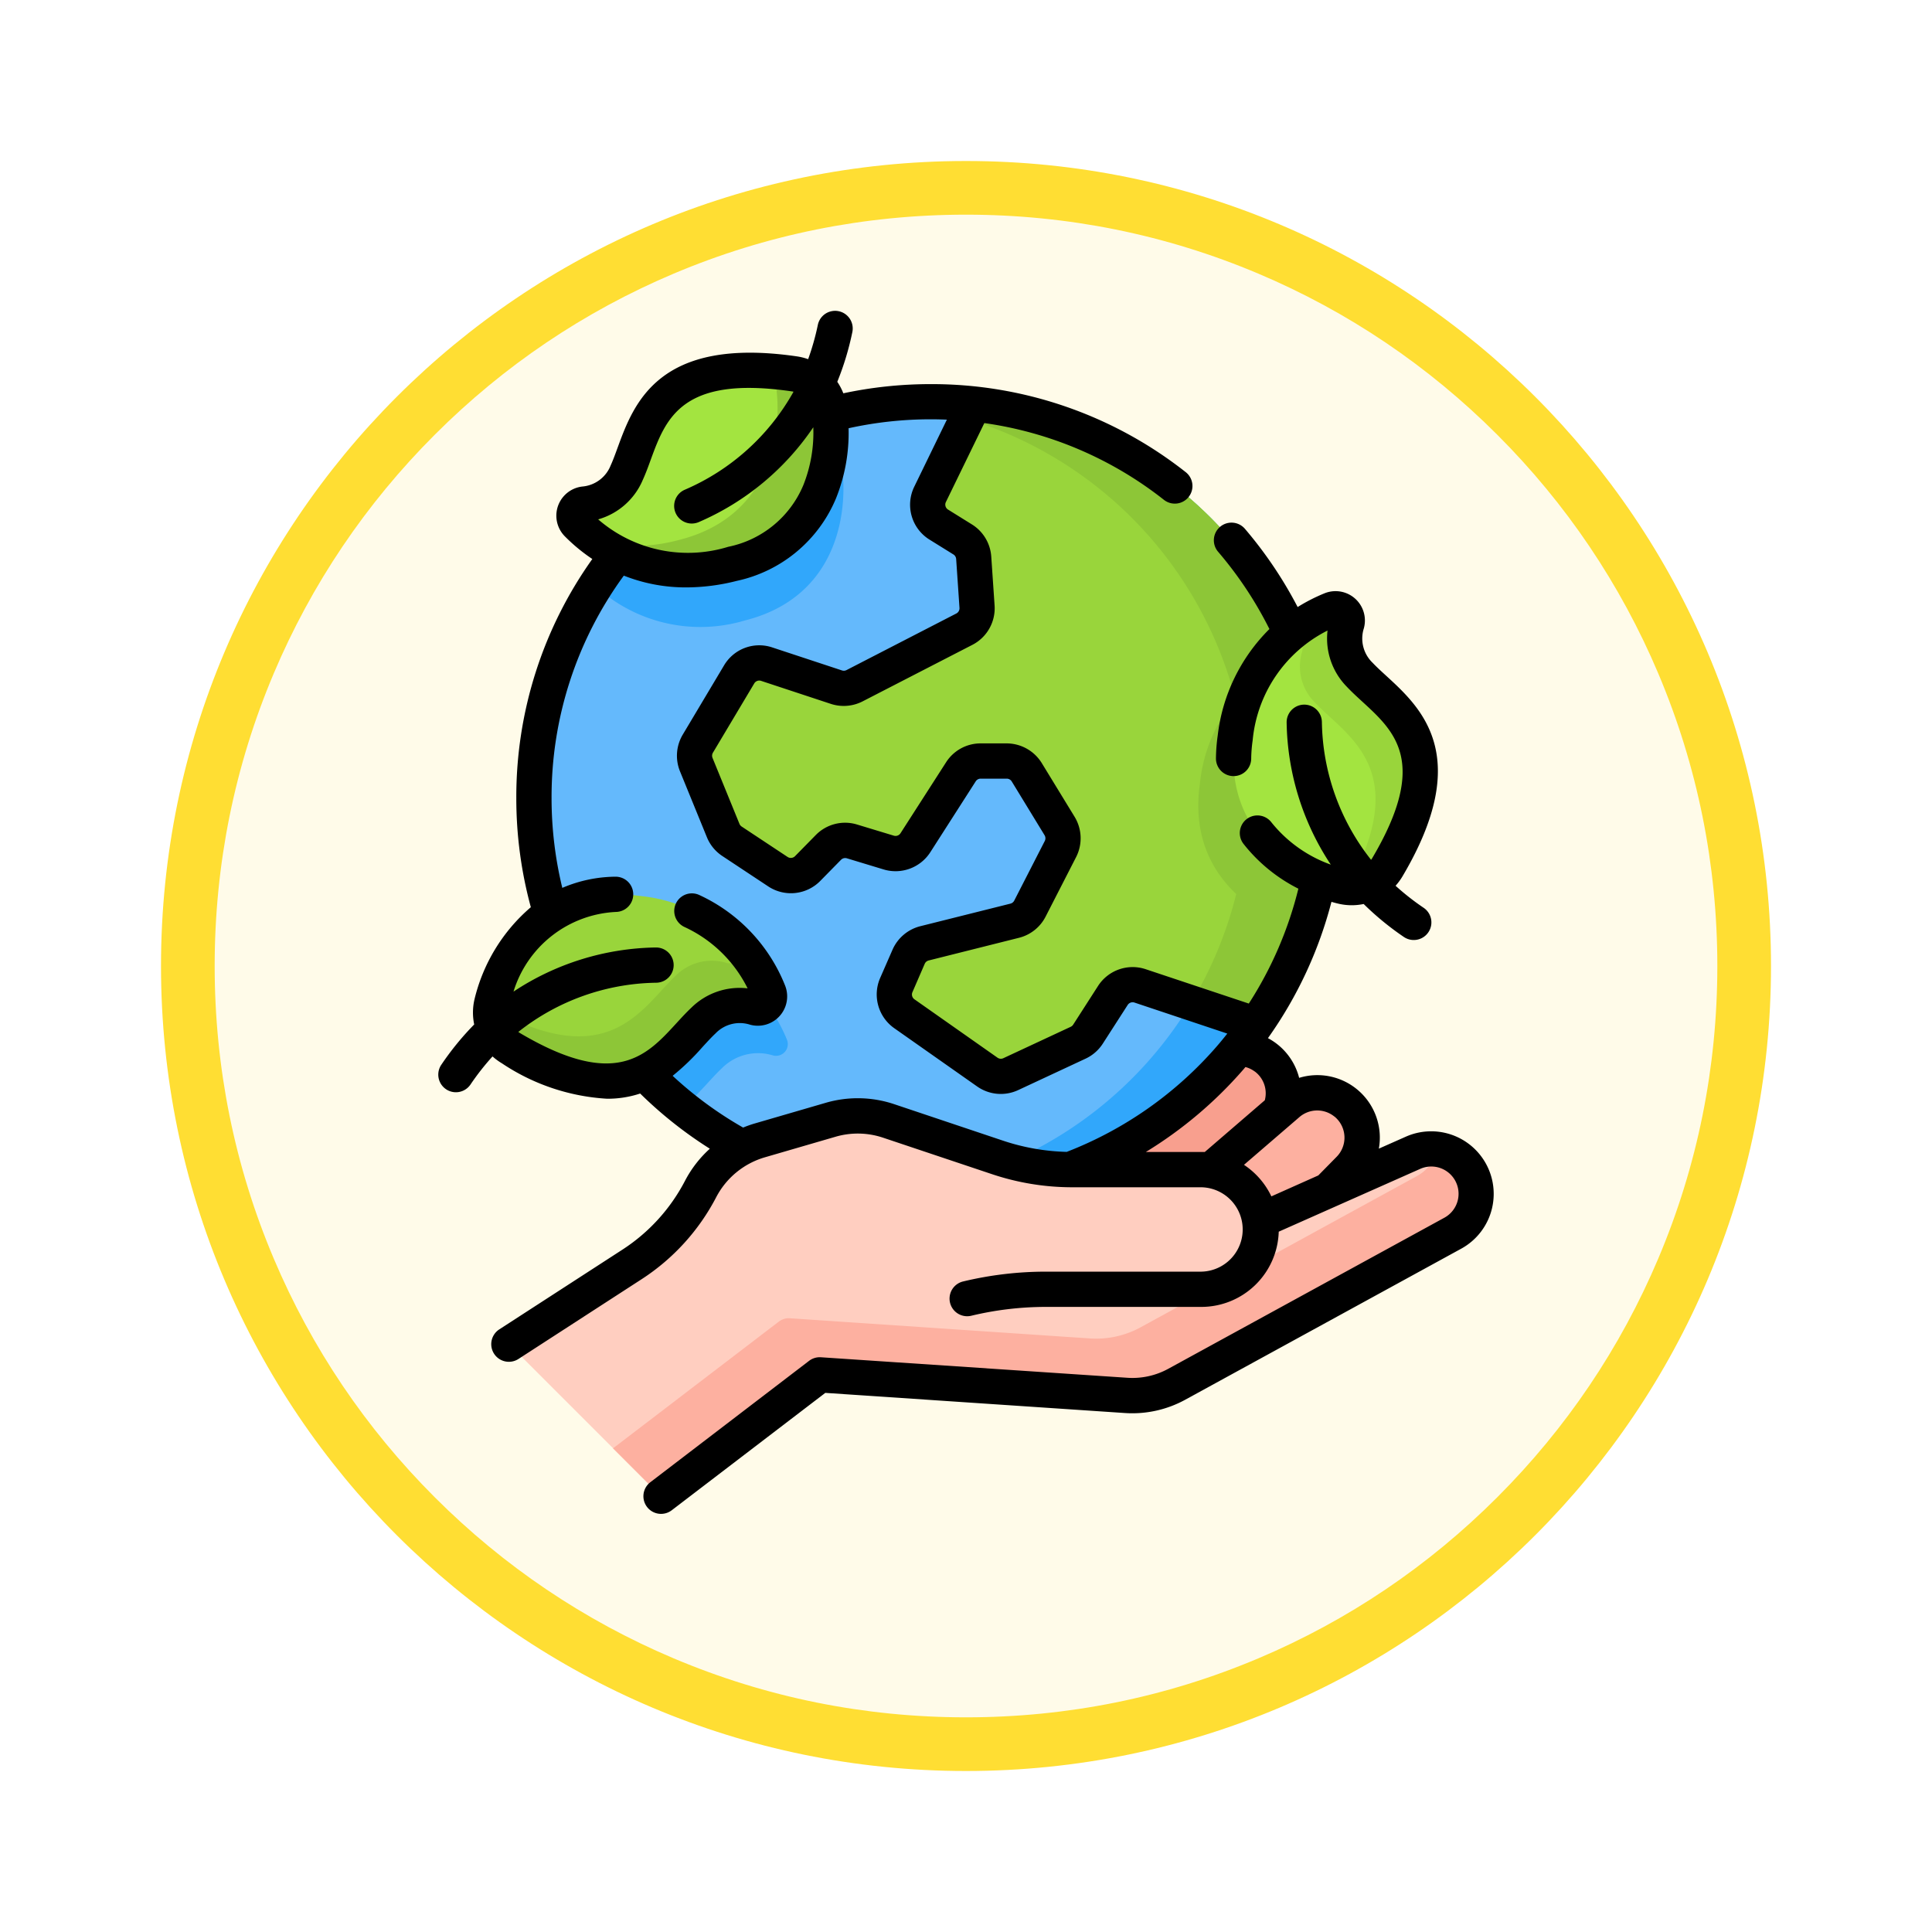 <svg xmlns="http://www.w3.org/2000/svg" xmlns:xlink="http://www.w3.org/1999/xlink" width="108" height="108" viewBox="0 0 108 108">
  <defs>
    <filter id="Trazado_982419" x="0" y="0" width="108" height="108" filterUnits="userSpaceOnUse">
      <feOffset dy="3" input="SourceAlpha"/>
      <feGaussianBlur stdDeviation="3" result="blur"/>
      <feFlood flood-opacity="0.161"/>
      <feComposite operator="in" in2="blur"/>
      <feComposite in="SourceGraphic"/>
    </filter>
  </defs>
  <g id="_2" data-name="2" transform="translate(-201 -824)">
    <g id="Grupo_1148991" data-name="Grupo 1148991" transform="translate(0 -2880)">
      <g id="Grupo_1148559" data-name="Grupo 1148559" transform="translate(0 3382)">
        <g transform="matrix(1, 0, 0, 1, 201, 322)" filter="url(#Trazado_982419)">
          <g id="Trazado_982419-2" data-name="Trazado 982419" transform="translate(9 6)" fill="#fffbe9">
            <path d="M 45 88.5 C 39.127 88.5 33.43 87.35 28.068 85.082 C 22.889 82.891 18.236 79.755 14.241 75.759 C 10.245 71.764 7.109 67.111 4.918 61.932 C 2.65 56.57 1.5 50.873 1.5 45 C 1.5 39.127 2.65 33.43 4.918 28.068 C 7.109 22.889 10.245 18.236 14.241 14.241 C 18.236 10.245 22.889 7.109 28.068 4.918 C 33.43 2.65 39.127 1.5 45 1.5 C 50.873 1.5 56.57 2.65 61.932 4.918 C 67.111 7.109 71.764 10.245 75.759 14.241 C 79.755 18.236 82.891 22.889 85.082 28.068 C 87.35 33.43 88.5 39.127 88.5 45 C 88.5 50.873 87.35 56.57 85.082 61.932 C 82.891 67.111 79.755 71.764 75.759 75.759 C 71.764 79.755 67.111 82.891 61.932 85.082 C 56.57 87.35 50.873 88.5 45 88.5 Z" stroke="none"/>
            <path d="M 45 3 C 39.329 3 33.829 4.11 28.653 6.299 C 23.652 8.415 19.16 11.443 15.302 15.302 C 11.443 19.16 8.415 23.652 6.299 28.653 C 4.11 33.829 3 39.329 3 45 C 3 50.671 4.11 56.171 6.299 61.347 C 8.415 66.348 11.443 70.84 15.302 74.698 C 19.16 78.557 23.652 81.585 28.653 83.701 C 33.829 85.89 39.329 87 45 87 C 50.671 87 56.171 85.89 61.347 83.701 C 66.348 81.585 70.84 78.557 74.698 74.698 C 78.557 70.84 81.585 66.348 83.701 61.347 C 85.89 56.171 87 50.671 87 45 C 87 39.329 85.89 33.829 83.701 28.653 C 81.585 23.652 78.557 19.16 74.698 15.302 C 70.84 11.443 66.348 8.415 61.347 6.299 C 56.171 4.11 50.671 3 45 3 M 45 0 C 69.853 0 90 20.147 90 45 C 90 69.853 69.853 90 45 90 C 20.147 90 0 69.853 0 45 C 0 20.147 20.147 0 45 0 Z" stroke="none" fill="#ffde33"/>
          </g>
        </g>
      </g>
    </g>
    <g id="ambientalismo" transform="translate(194.092 841.378)">
      <g id="Grupo_1150810" data-name="Grupo 1150810" transform="translate(34.33 3.324)">
        <g id="Grupo_1150803" data-name="Grupo 1150803" transform="translate(1.024 1.755)">
          <g id="Grupo_1150802" data-name="Grupo 1150802">
            <g id="Grupo_1150801" data-name="Grupo 1150801">
              <g id="Grupo_1150800" data-name="Grupo 1150800">
                <g id="Grupo_1150799" data-name="Grupo 1150799">
                  <g id="Grupo_1150798" data-name="Grupo 1150798">
                    <g id="Grupo_1150797" data-name="Grupo 1150797">
                      <g id="Grupo_1150794" data-name="Grupo 1150794" transform="translate(30.237 36.149)">
                        <path id="Trazado_988761" data-name="Trazado 988761" d="M291.653,322.943q2.826,1.358,5.654,2.712l6.765-7.56a2.51,2.51,0,0,0-3.594-3.5Z" transform="translate(-291.653 -313.913)" fill="#f89f8e"/>
                      </g>
                      <g id="Grupo_1150795" data-name="Grupo 1150795" transform="translate(34.348 38.629)">
                        <path id="Trazado_988762" data-name="Trazado 988762" d="M322.951,341.32q2.76,1.489,5.522,2.974l7.111-7.235a2.51,2.51,0,0,0-3.427-3.661Z" transform="translate(-322.951 -332.79)" fill="#fdb0a0"/>
                      </g>
                      <g id="Grupo_1150796" data-name="Grupo 1150796">
                        <circle id="Elipse_11551" data-name="Elipse 11551" cx="22.163" cy="22.163" r="22.163" transform="translate(1.401 0.001)" fill="#64b9fc"/>
                        <path id="Trazado_988763" data-name="Trazado 988763" d="M248.438,60.858a22.164,22.164,0,0,1-22.162,22.164c-.744,0-1.48-.036-2.2-.108a22.166,22.166,0,0,0,0-44.111c.725-.072,1.461-.108,2.2-.108a22.164,22.164,0,0,1,22.162,22.164Z" transform="translate(-202.711 -38.694)" fill="#31a7fb"/>
                        <path id="Trazado_988764" data-name="Trazado 988764" d="M175.789,61.744a22.057,22.057,0,0,1-3.961,12.649l-6.482-2.159a1.313,1.313,0,0,0-1.52.535l-1.393,2.165a1.314,1.314,0,0,1-.549.48l-3.767,1.757a1.313,1.313,0,0,1-1.31-.116l-4.642-3.263a1.313,1.313,0,0,1-.448-1.6l.692-1.583a1.313,1.313,0,0,1,.884-.748l5.05-1.268a1.314,1.314,0,0,0,.849-.675l1.708-3.334a1.313,1.313,0,0,0-.048-1.284l-1.838-3.005a1.313,1.313,0,0,0-1.121-.628h-1.458a1.314,1.314,0,0,0-1.105.6l-2.546,3.966a1.313,1.313,0,0,1-1.486.547l-2.059-.624a1.314,1.314,0,0,0-1.318.337l-1.159,1.18a1.314,1.314,0,0,1-1.662.175l-2.568-1.7a1.314,1.314,0,0,1-.491-.6l-1.506-3.688a1.314,1.314,0,0,1,.088-1.17l2.309-3.871a1.314,1.314,0,0,1,1.539-.575l3.9,1.287a1.314,1.314,0,0,0,1.013-.08l6.138-3.162a1.314,1.314,0,0,0,.709-1.257l-.186-2.731a1.314,1.314,0,0,0-.617-1.026l-1.335-.829a1.313,1.313,0,0,1-.488-1.69l2.457-5.047A22.166,22.166,0,0,1,175.789,61.744Z" transform="translate(-130.062 -39.581)" fill="#99d53b"/>
                        <path id="Trazado_988765" data-name="Trazado 988765" d="M276.507,61.743a22.057,22.057,0,0,1-3.961,12.649l-3.627-1.208a22.174,22.174,0,0,0-12.534-32.649l.4-.821A22.166,22.166,0,0,1,276.507,61.743Z" transform="translate(-230.781 -39.579)" fill="#8dc637"/>
                        <path id="Trazado_988766" data-name="Trazado 988766" d="M362.065,154.161a22.135,22.135,0,0,1-1.278,7.434c-2.283-.6-6.594-2.893-5.816-8.27a8.662,8.662,0,0,1,5.361-7.171.658.658,0,0,1,.222-.049A22.091,22.091,0,0,1,362.065,154.161Z" transform="translate(-316.338 -131.997)" fill="#8dc637"/>
                        <path id="Trazado_988767" data-name="Trazado 988767" d="M98.517,275a2.846,2.846,0,0,0-2.863.72c-.664.626-1.324,1.5-2.193,2.2a22.22,22.22,0,0,1-6.338-8.151,6.9,6.9,0,0,1,5-1.014,8.657,8.657,0,0,1,7.171,5.362A.656.656,0,0,1,98.517,275Z" transform="translate(-83.751 -238.458)" fill="#31a7fb"/>
                        <path id="Trazado_988768" data-name="Trazado 988768" d="M106.638,60.647a8.67,8.67,0,0,1-8.356-1.922,22.236,22.236,0,0,1,10.775-8.834q.5.061,1.035.138a2.34,2.34,0,0,1,.534.142,2.291,2.291,0,0,1,1.416,1.754C112.413,54.175,112.057,59.281,106.638,60.647Z" transform="translate(-93.444 -48.42)" fill="#31a7fb"/>
                        <path id="Trazado_988769" data-name="Trazado 988769" d="M115.084,345.57a2.51,2.51,0,0,0-3.093-.884l-8.526,3.78a3.344,3.344,0,0,0-3.306-2.842H92.946a13.159,13.159,0,0,1-4.178-.681l-6.086-2.037a5.451,5.451,0,0,0-3.253-.065l-3.952,1.15a5.45,5.45,0,0,0-3.312,2.719,11.131,11.131,0,0,1-3.826,4.209l-6.89,4.462,8.505,8.505,8.876-6.785,17.119,1.151a5.172,5.172,0,0,0,2.83-.623l15.434-8.447A2.51,2.51,0,0,0,115.084,345.57Z" transform="translate(-61.448 -302.704)" fill="#ffcec0"/>
                        <path id="Trazado_988770" data-name="Trazado 988770" d="M152.724,361.6l-15.434,8.447a5.176,5.176,0,0,1-2.83.624l-17.12-1.151-8.876,6.786-2.682-2.682,9.267-7.083a.924.924,0,0,1,.622-.188l16.773,1.128a5.18,5.18,0,0,0,2.831-.623l15.434-8.447a2.5,2.5,0,0,0,1.2-1.49,2.509,2.509,0,0,1,.813,4.68Z" transform="translate(-99.96 -315.118)" fill="#fdb0a0"/>
                      </g>
                    </g>
                  </g>
                </g>
              </g>
            </g>
          </g>
        </g>
        <g id="Grupo_1150805" data-name="Grupo 1150805" transform="translate(0 29.293)">
          <g id="Grupo_1150804" data-name="Grupo 1150804">
            <path id="Trazado_988771" data-name="Trazado 988771" d="M54.354,256.614a2.294,2.294,0,0,1-.641-2.161c.514-2.223,2.786-6.808,8.317-6.008a8.658,8.658,0,0,1,7.171,5.361.655.655,0,0,1-.781.88,2.848,2.848,0,0,0-2.864.72c-1.914,1.8-3.788,5.673-10.764,1.542a2.352,2.352,0,0,1-.439-.335Z" transform="translate(-53.654 -248.353)" fill="#99d53b"/>
            <path id="Trazado_988772" data-name="Trazado 988772" d="M68.424,274.107a2.849,2.849,0,0,0-2.864.72c-1.913,1.8-3.787,5.674-10.763,1.542a2.305,2.305,0,0,1-1.124-2.246c6.618,3.716,8.453-.028,10.327-1.794a2.845,2.845,0,0,1,2.864-.72.656.656,0,0,0,.781-.88l-.008-.019a8.729,8.729,0,0,1,1.567,2.518A.655.655,0,0,1,68.424,274.107Z" transform="translate(-53.658 -267.773)" fill="#8dc637"/>
          </g>
        </g>
        <g id="Grupo_1150807" data-name="Grupo 1150807" transform="translate(4.662)">
          <g id="Grupo_1150806" data-name="Grupo 1150806">
            <path id="Trazado_988773" data-name="Trazado 988773" d="M102,25.669a2.294,2.294,0,0,1,1.416,1.754c.371,2.251.016,7.356-5.4,8.722a8.658,8.658,0,0,1-8.672-2.227.655.655,0,0,1,.387-1.111A2.848,2.848,0,0,0,92.1,31.051c1.083-2.4,1.343-6.688,9.366-5.524a2.338,2.338,0,0,1,.534.142Z" transform="translate(-89.148 -25.33)" fill="#a3e440"/>
            <path id="Trazado_988774" data-name="Trazado 988774" d="M107.188,36.474a8.739,8.739,0,0,1-7.474-1.209,9.556,9.556,0,0,0,4.488-.124c5.419-1.366,5.775-6.472,5.4-8.722a2.306,2.306,0,0,0-.242-.709c.4.033.828.08,1.279.146a2.425,2.425,0,0,1,.534.142,2.294,2.294,0,0,1,1.414,1.755C112.963,30,112.608,35.108,107.188,36.474Z" transform="translate(-98.326 -25.66)" fill="#8dc637"/>
          </g>
        </g>
        <g id="Grupo_1150809" data-name="Grupo 1150809" transform="translate(41.534 13.322)">
          <g id="Grupo_1150808" data-name="Grupo 1150808">
            <path id="Trazado_988775" data-name="Trazado 988775" d="M378.131,141.651a2.294,2.294,0,0,1-2.161.641c-2.223-.514-6.808-2.786-6.008-8.317a8.658,8.658,0,0,1,5.361-7.171.655.655,0,0,1,.88.781,2.848,2.848,0,0,0,.72,2.864c1.8,1.914,5.673,3.788,1.542,10.764A2.349,2.349,0,0,1,378.131,141.651Z" transform="translate(-369.87 -126.754)" fill="#a3e440"/>
            <path id="Trazado_988776" data-name="Trazado 988776" d="M395.625,127.585a2.849,2.849,0,0,0,.72,2.864c1.8,1.913,5.674,3.787,1.542,10.763a2.305,2.305,0,0,1-2.246,1.124c3.716-6.618-.028-8.453-1.794-10.327a2.845,2.845,0,0,1-.72-2.864.656.656,0,0,0-.88-.781l-.019.008a8.729,8.729,0,0,1,2.518-1.567A.655.655,0,0,1,395.625,127.585Z" transform="translate(-389.29 -126.754)" fill="#99d53b"/>
          </g>
        </g>
      </g>
      <path id="Trazado_988777" data-name="Trazado 988777" d="M89.8,47.392A3.493,3.493,0,0,0,85.5,46.161l-1.514.671a3.491,3.491,0,0,0-4.455-3.957,3.485,3.485,0,0,0-1.318-1.953,3.543,3.543,0,0,0-.426-.267,23.163,23.163,0,0,0,3.55-7.619c.139.04.277.077.409.107a3.224,3.224,0,0,0,.726.082,3.286,3.286,0,0,0,.666-.069A15.965,15.965,0,0,0,85.386,35a.985.985,0,1,0,1.105-1.631,14.073,14.073,0,0,1-1.57-1.232,3.359,3.359,0,0,0,.387-.527c3.983-6.724,1.04-9.423-.907-11.208-.281-.258-.547-.5-.765-.733a1.874,1.874,0,0,1-.489-1.92,1.641,1.641,0,0,0-2.2-1.96,9.9,9.9,0,0,0-1.5.767A23.2,23.2,0,0,0,76.5,12.183.985.985,0,1,0,75,13.465a21.214,21.214,0,0,1,2.869,4.321,10,10,0,0,0-2.888,5.939,9.749,9.749,0,0,0-.1,1.282.985.985,0,0,0,.973,1h.012a.985.985,0,0,0,.985-.973,7.788,7.788,0,0,1,.081-1.023,7.665,7.665,0,0,1,4.186-6.141A3.844,3.844,0,0,0,82.2,21.015c.267.284.559.551.867.834,1.825,1.673,3.712,3.4.544,8.752-.018.03-.038.058-.058.086a12.7,12.7,0,0,1-2.751-7.71.985.985,0,0,0-1.97.04A14.79,14.79,0,0,0,81.3,30.955a7.482,7.482,0,0,1-3.317-2.361.985.985,0,1,0-1.568,1.193A9.114,9.114,0,0,0,79.488,32.3a21.157,21.157,0,0,1-2.771,6.422L70.949,36.8a2.3,2.3,0,0,0-2.659.937L66.9,39.9a.329.329,0,0,1-.137.12l-3.767,1.756a.328.328,0,0,1-.328-.029l-4.642-3.263a.329.329,0,0,1-.112-.4L58.6,36.5a.331.331,0,0,1,.221-.187l5.05-1.268a2.3,2.3,0,0,0,1.486-1.181l1.708-3.334a2.311,2.311,0,0,0-.085-2.247l-1.837-3.005a2.313,2.313,0,0,0-1.961-1.1H61.728a2.29,2.29,0,0,0-1.934,1.057L57.247,29.2a.329.329,0,0,1-.372.137l-2.058-.624a2.291,2.291,0,0,0-2.307.589l-1.159,1.18a.329.329,0,0,1-.416.044l-2.568-1.7a.328.328,0,0,1-.123-.15L46.739,24.99a.33.33,0,0,1,.022-.292l2.309-3.871a.326.326,0,0,1,.385-.144l3.9,1.287a2.312,2.312,0,0,0,1.772-.14l6.138-3.161a2.3,2.3,0,0,0,1.241-2.2l-.186-2.731a2.3,2.3,0,0,0-1.08-1.8l-1.334-.829a.328.328,0,0,1-.122-.423l2.149-4.414a20.924,20.924,0,0,1,10.041,4.293.985.985,0,0,0,1.216-1.55A22.916,22.916,0,0,0,58.919,4.095a23.3,23.3,0,0,0-4.868.513,3.281,3.281,0,0,0-.338-.643,15.945,15.945,0,0,0,.842-2.782.985.985,0,0,0-1.929-.4A14.064,14.064,0,0,1,52.084,2.7a3.344,3.344,0,0,0-.634-.157c-7.734-1.123-9.109,2.626-10.018,5.107-.131.358-.255.7-.386.986a1.875,1.875,0,0,1-1.589,1.184A1.64,1.64,0,0,0,38.48,12.6a9.882,9.882,0,0,0,1.539,1.271,22.917,22.917,0,0,0-4.249,13.369,23.191,23.191,0,0,0,.812,6.095A9.773,9.773,0,0,0,33.429,38.5a3.254,3.254,0,0,0-.013,1.39,15.956,15.956,0,0,0-1.838,2.252.985.985,0,1,0,1.631,1.105,14.086,14.086,0,0,1,1.232-1.57,3.341,3.341,0,0,0,.527.387,11.789,11.789,0,0,0,5.878,1.978,5.8,5.8,0,0,0,1.848-.291,23.222,23.222,0,0,0,3.894,3.085,6.426,6.426,0,0,0-1.391,1.8,10.166,10.166,0,0,1-3.488,3.837l-6.89,4.462a.985.985,0,1,0,1.071,1.654l6.89-4.462a12.137,12.137,0,0,0,4.165-4.582,4.485,4.485,0,0,1,2.714-2.227l3.952-1.15a4.442,4.442,0,0,1,2.665.053l6.086,2.038a14.119,14.119,0,0,0,4.49.732h7.213a2.359,2.359,0,0,1,0,4.717h-8.69a19.835,19.835,0,0,0-4.631.549.985.985,0,1,0,.46,1.916,17.873,17.873,0,0,1,4.17-.494h8.69a4.333,4.333,0,0,0,4.326-4.205L86.3,47.962a1.524,1.524,0,0,1,1.879.537,1.524,1.524,0,0,1-.529,2.194L72.212,59.14a4.171,4.171,0,0,1-2.291.5L52.8,58.494a.985.985,0,0,0-.664.2L43.261,65.48a.985.985,0,1,0,1.2,1.565l8.582-6.56,16.749,1.126a6.158,6.158,0,0,0,3.369-.742l15.434-8.447A3.494,3.494,0,0,0,89.8,47.392Zm-8.3-2.359a1.524,1.524,0,0,1,.128,2.253l-1.008,1.025-.015.017L77.978,49.5a4.358,4.358,0,0,0-1.531-1.763l3.1-2.67a1.524,1.524,0,0,1,1.954-.029Zm-4.46-2.523a1.519,1.519,0,0,1,.571,1.618L74.255,47.02c-.063,0-.126,0-.19,0H70.958a23.3,23.3,0,0,0,5.452-4.609c.04-.046.079-.094.119-.141a1.514,1.514,0,0,1,.514.246ZM42.84,9.45c.161-.355.3-.727.441-1.12C44.133,6.006,45.015,3.6,51.166,4.5c.035,0,.068.013.1.021A12.7,12.7,0,0,1,45.185,10a.985.985,0,1,0,.787,1.806,14.789,14.789,0,0,0,6.4-5.3,7.934,7.934,0,0,1-.554,3.229,5.8,5.8,0,0,1-4.2,3.453,7.664,7.664,0,0,1-7.272-1.533A3.844,3.844,0,0,0,42.84,9.45ZM56.9,44.348a6.406,6.406,0,0,0-3.841-.076l-3.952,1.15a6.387,6.387,0,0,0-.658.232,21.229,21.229,0,0,1-3.94-2.893,13.349,13.349,0,0,0,1.666-1.607c.258-.281.5-.547.733-.765a1.875,1.875,0,0,1,1.92-.489,1.64,1.64,0,0,0,1.961-2.2A9.391,9.391,0,0,0,46,32.654a.985.985,0,0,0-.832,1.786A7.394,7.394,0,0,1,48.7,37.872a3.839,3.839,0,0,0-3.147,1.083c-.284.267-.551.559-.834.867-1.673,1.825-3.4,3.712-8.753.543-.03-.018-.057-.038-.085-.057a12.7,12.7,0,0,1,7.71-2.751.985.985,0,0,0-.02-1.97h-.02a14.791,14.791,0,0,0-7.938,2.467A6.313,6.313,0,0,1,41.331,33.6a.985.985,0,0,0-.018-1.97h-.019a7.7,7.7,0,0,0-2.953.625,21.253,21.253,0,0,1-.6-5.016A20.968,20.968,0,0,1,41.78,14.8a9.407,9.407,0,0,0,3.5.658,11.5,11.5,0,0,0,2.816-.365,7.776,7.776,0,0,0,5.542-4.606,9.773,9.773,0,0,0,.706-3.926,21.312,21.312,0,0,1,4.575-.5q.462,0,.92.02L58.016,9.829a2.293,2.293,0,0,0,.853,2.958l1.335.829a.329.329,0,0,1,.154.256l.186,2.731a.329.329,0,0,1-.177.314L54.229,20.08a.33.33,0,0,1-.253.02l-3.9-1.287a2.285,2.285,0,0,0-2.694,1.006l-2.309,3.871a2.31,2.31,0,0,0-.154,2.047l1.506,3.688a2.292,2.292,0,0,0,.86,1.048l2.568,1.7a2.3,2.3,0,0,0,2.909-.307l1.159-1.18a.327.327,0,0,1,.329-.084l2.059.624a2.309,2.309,0,0,0,2.6-.958L61.451,26.3a.327.327,0,0,1,.276-.151h1.458a.33.33,0,0,1,.28.157L65.3,29.312a.33.33,0,0,1,.012.321l-1.708,3.334a.329.329,0,0,1-.213.169L58.344,34.4A2.314,2.314,0,0,0,56.8,35.712l-.692,1.583a2.306,2.306,0,0,0,.784,2.8l4.642,3.263a2.3,2.3,0,0,0,2.293.2l3.767-1.757a2.3,2.3,0,0,0,.961-.839L69.946,38.8a.328.328,0,0,1,.38-.134L75.515,40.4c-.193.243-.389.484-.593.719a21.283,21.283,0,0,1-8.384,5.894,12.145,12.145,0,0,1-3.551-.624Z" transform="translate(0 0)"/>
    </g>
  </g>
</svg>
